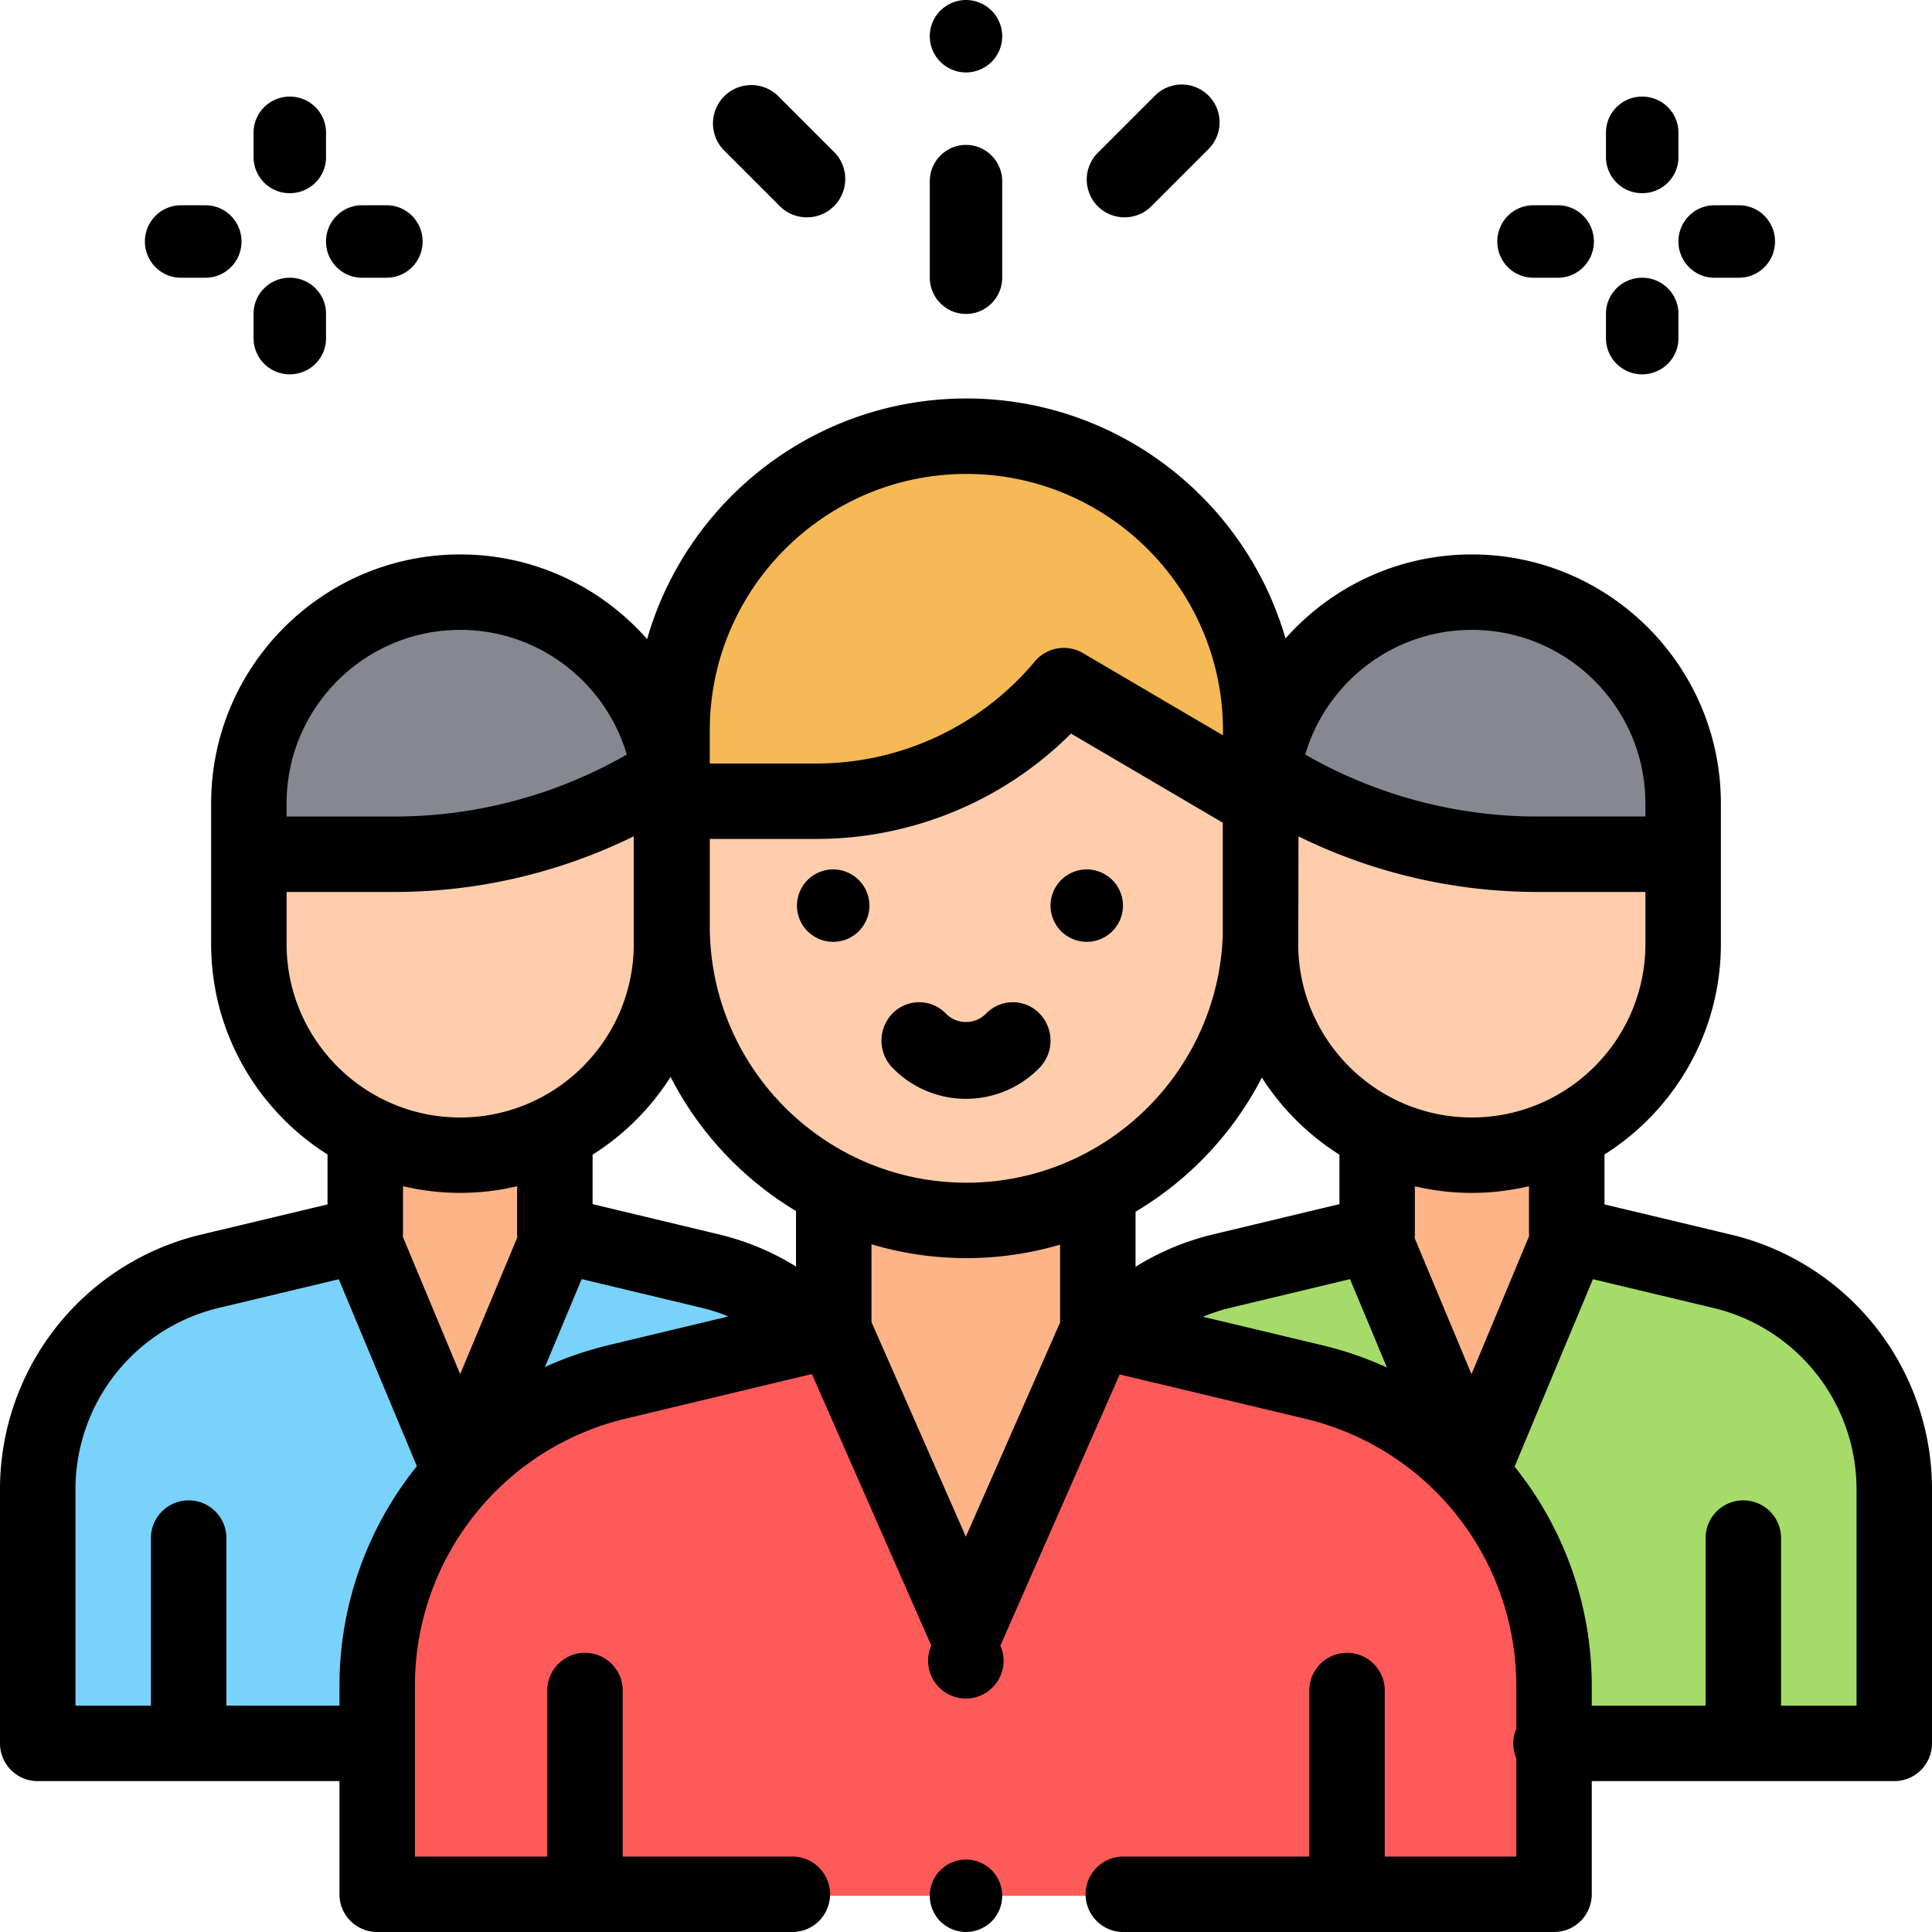 <svg width="160" height="160" xmlns="http://www.w3.org/2000/svg"><g fill="none"><path d="M68 110.101a18.676 18.676 0 0 0-9.105-5.185l-12.906-3.077-.006.009.006-.009V94h-15.76v7.864l-12.874 3.06C8.938 106.924 3 114.41 3 123.02V144h28.534L68 110.101z" fill="#78D2FA"/><path fill="#FFB487" d="M46 94v8.184L37.996 122 30 102.212V94z"/><path d="M56 67v10.73C56 87.267 48.165 95 38.5 95S21 87.268 21 77.73V67h35z" fill="#FFCDAC"/><path d="M56 71v-4.269C56 56.94 48.165 49 38.5 49S21 56.939 21 66.731V71h12.063a41.314 41.314 0 0 0 21.446-6.012" fill="#878791"/><path d="M92 110.101a18.676 18.676 0 0 1 9.105-5.185l12.906-3.077.006.009-.006-.009V94h15.76v7.864l12.874 3.06c8.417 2 14.355 9.486 14.355 18.096V144h-28.534L92 110.101z" fill="#A5DC69"/><path d="M68.631 110l-17.823 4.314C39.192 117.126 31 127.617 31 139.684V157h97v-17.302c0-12.072-8.2-22.568-19.825-25.373l-17.778-4.29L68.631 110z" fill="#FF5A5A"/><path d="M130 94.248v8.04l-8.156 19.37-8.164-19.398v-8.012zm-50.098 40.671l11.683-26.311a9.508 9.508 0 0 1-1.361-4.905v-2.53H69.568v2.53a9.507 9.507 0 0 1-1.357 4.898l11.691 26.318z" fill="#FFB487"/><path d="M105 60v16.74C105 90.137 94.03 101 80.5 101S56 90.138 56 76.74V60h49z" fill="#FFCDAC"/><path d="M80.5 36C66.97 36 56 46.826 56 60.18V66h11.979c7.963 0 15.517-3.48 20.631-9.503L105 66v-5.82C105 46.825 94.032 36 80.5 36z" fill="#F5B955"/><path d="M104 67v10.73c0 9.538 7.835 17.27 17.5 17.27S139 87.268 139 77.73V67h-35z" fill="#FFCDAC"/><path d="M104 71v-4.269C104 56.94 111.835 49 121.5 49S139 56.939 139 66.731V71h-12.063a41.314 41.314 0 0 1-21.446-6.012" fill="#878791"/><path d="M80 154a3.02 3.02 0 0 0-2.121.879A3.023 3.023 0 0 0 77 157c0 .789.32 1.563.879 2.121A3.022 3.022 0 0 0 80 160c.789 0 1.563-.321 2.12-.879A3.02 3.02 0 0 0 83 157a3.02 3.02 0 0 0-.88-2.121A3.021 3.021 0 0 0 80 154z" fill="#000"/><path d="M143.3 102.233l-10.424-2.49V95.61c5.786-3.656 9.64-10.103 9.64-17.436V66.533c0-11.368-9.253-20.617-20.626-20.617-6.135 0-11.65 2.695-15.431 6.958C103.147 41.41 92.554 33 80.032 33 67.49 33 56.883 41.436 53.59 52.929c-3.783-4.295-9.318-7.013-15.48-7.013-11.372 0-20.625 9.249-20.625 20.617v11.641c0 7.334 3.854 13.78 9.64 17.436v4.134l-10.424 2.489A21.677 21.677 0 0 0 0 123.383v20.998c0 1.726 1.4 3.124 3.125 3.124h24.988v9.371c0 1.725 1.4 3.124 3.125 3.124h34.283a3.125 3.125 0 1 0 0-6.247H51.57v-13.749a3.125 3.125 0 0 0-6.25 0v13.749H34.363v-14.094a22.744 22.744 0 0 1 17.505-22.186l15.37-3.681 9.889 22.49a3.125 3.125 0 1 0 5.721 0l9.88-22.457 15.325 3.66a22.741 22.741 0 0 1 17.52 22.188v3.486a3.114 3.114 0 0 0 0 2.444v8.15H114.68v-13.749a3.125 3.125 0 0 0-6.25 0v13.749H93.125a3.125 3.125 0 1 0 0 6.247h35.573a3.125 3.125 0 0 0 3.125-3.124v-9.371h25.052a3.125 3.125 0 0 0 3.125-3.124v-20.998a21.677 21.677 0 0 0-16.7-21.15zm-16.668.145l-4.77 11.42-4.708-11.27a3.12 3.12 0 0 0 .02-.43v-3.857c1.516.356 3.093.55 4.716.55a20.6 20.6 0 0 0 4.735-.555v3.973c0 .057.004.113.007.169zm-60.71 2.51a21.704 21.704 0 0 0-6.386-2.662l-10.46-2.506v-4.096a20.769 20.769 0 0 0 6.458-6.437 27.691 27.691 0 0 0 10.389 11.104v4.596zm-7.14-28.184v-7.226h8.792a29.83 29.83 0 0 0 21.121-8.728l12.57 7.382v9.305c-.39 11.374-9.76 20.509-21.233 20.509-11.718 0-21.25-9.53-21.25-21.242zm35.26 23.645a27.69 27.69 0 0 0 10.46-11.107 20.781 20.781 0 0 0 6.423 6.382v4.096l-10.46 2.506a21.71 21.71 0 0 0-6.423 2.684v-4.56zm27.848-7.806c-7.927 0-14.376-6.446-14.376-14.369v-.51c.011-.319.019-8.399.019-8.399a44.878 44.878 0 0 0 19.794 4.603h8.939v4.306c0 7.923-6.45 14.37-14.376 14.37zm0-40.38c7.926 0 14.375 6.447 14.375 14.37v1.087h-8.938a38.623 38.623 0 0 1-19.234-5.13c1.752-5.962 7.274-10.326 13.797-10.326zM58.78 60.49c0-11.713 9.533-21.241 21.251-21.241 11.718 0 21.25 9.529 21.25 21.241v.408l-11.598-6.812a3.126 3.126 0 0 0-3.978.687 23.604 23.604 0 0 1-18.131 8.459H58.78V60.49zm-35.046 6.044c0-7.924 6.449-14.37 14.375-14.37 6.523 0 12.045 4.365 13.797 10.326a38.626 38.626 0 0 1-19.234 5.131h-8.938v-1.087zm0 7.335h8.938a44.877 44.877 0 0 0 19.813-4.612v8.918c0 7.923-6.45 14.37-14.376 14.37-7.926 0-14.375-6.447-14.375-14.37v-4.306zM38.11 98.79c1.623 0 3.2-.194 4.715-.55v3.77a3.014 3.014 0 0 0-.005.177c0 .098.01.196.02.294l-4.73 11.316-4.745-11.364c.005-.075.01-.15.01-.225v-3.973c1.521.359 3.106.555 4.735.555zm-9.997 40.868v1.599H18.75v-13.879a3.125 3.125 0 0 0-6.25 0v13.879H6.25v-17.875a15.45 15.45 0 0 1 11.902-15.074l9.906-2.365 6.465 15.48a28.992 28.992 0 0 0-6.41 18.235zm22.299-28.261a29.383 29.383 0 0 0-5.284 1.815l3.044-7.285 9.907 2.373c.769.184 1.518.428 2.242.723l-9.91 2.374zm29.576 15.865l-7.815-17.773v-6.443a27.42 27.42 0 0 0 7.859 1.146 27.43 27.43 0 0 0 7.76-1.116v6.447l-7.804 17.739zm19.634-18.215c.742-.306 1.51-.558 2.299-.747l9.883-2.367 3.056 7.318a29.386 29.386 0 0 0-5.356-1.844l-9.882-2.36zm54.128 32.21h-6.25v-13.879a3.125 3.125 0 0 0-6.25 0v13.879h-9.427v-1.584a28.99 28.99 0 0 0-6.39-18.213l6.485-15.523 9.93 2.371a15.449 15.449 0 0 1 11.902 15.074v17.875z" fill="#000"/><path d="M69 72c-.789 0-1.563.321-2.121.879A3.023 3.023 0 0 0 66 75c0 .789.32 1.563.879 2.121A3.023 3.023 0 0 0 69 78c.792 0 1.563-.321 2.12-.879A3.01 3.01 0 0 0 72 75a3.01 3.01 0 0 0-.88-2.121A3.021 3.021 0 0 0 69 72zm21 6c.789 0 1.563-.321 2.12-.879A3.01 3.01 0 0 0 93 75a3.01 3.01 0 0 0-.88-2.121A3.021 3.021 0 0 0 90 72c-.789 0-1.563.321-2.121.879A3.023 3.023 0 0 0 87 75c0 .789.32 1.563.879 2.121A3.023 3.023 0 0 0 90 78zm-3.914 5.932a3.078 3.078 0 0 0-4.413 0 2.336 2.336 0 0 1-3.346 0 3.078 3.078 0 0 0-4.413 0 3.228 3.228 0 0 0 0 4.501 8.496 8.496 0 0 0 12.172 0 3.228 3.228 0 0 0 0-4.5zM126.979 23h2.042c1.645 0 2.979-1.343 2.979-3s-1.334-3-2.979-3h-2.042c-1.645 0-2.979 1.343-2.979 3s1.334 3 2.979 3zm15 0h2.042c1.645 0 2.979-1.343 2.979-3s-1.334-3-2.979-3h-2.042c-1.645 0-2.979 1.343-2.979 3s1.333 3 2.979 3zM136 31c1.657 0 3-1.333 3-2.979V25.98c0-1.646-1.343-2.979-3-2.979s-3 1.333-3 2.979v2.042a2.989 2.989 0 0 0 3 2.979zm0-15c1.657 0 3-1.333 3-2.979V10.98c0-1.647-1.343-2.98-3-2.98s-3 1.333-3 2.979v2.042A2.989 2.989 0 0 0 136 16zM14.979 23h2.042C18.666 23 20 21.657 20 20s-1.334-3-2.979-3H14.98C13.334 17 12 18.343 12 20s1.334 3 2.979 3zm15 0h2.042C33.666 23 35 21.657 35 20s-1.334-3-2.979-3H29.98C28.334 17 27 18.343 27 20s1.334 3 2.979 3zM24 31c1.657 0 3-1.333 3-2.979V25.98c0-1.647-1.343-2.98-3-2.98s-3 1.333-3 2.979v2.042A2.989 2.989 0 0 0 24 31zm0-15c1.657 0 3-1.333 3-2.979V10.98C27 9.333 25.657 8 24 8s-3 1.333-3 2.979v2.042A2.989 2.989 0 0 0 24 16zm56 10c1.657 0 3-1.353 3-3.023v-7.954C83 13.353 81.657 12 80 12s-3 1.353-3 3.023v7.954C77 24.647 78.343 26 80 26zm0-20c.789 0 1.563-.321 2.12-.879.56-.558.88-1.332.88-2.121a3.02 3.02 0 0 0-.88-2.121A3.021 3.021 0 0 0 80 0c-.789 0-1.563.321-2.121.879A3.021 3.021 0 0 0 77 3c0 .789.32 1.563.879 2.121A3.023 3.023 0 0 0 80 6zM64.578 17.07c.62.62 1.433.93 2.246.93s1.626-.31 2.246-.93a3.176 3.176 0 0 0 0-4.492L64.422 7.93a3.177 3.177 0 0 0-4.492 4.492l4.648 4.648zm28.554.93c.802 0 1.603-.306 2.215-.917l4.736-4.736a3.132 3.132 0 0 0-4.43-4.43l-4.736 4.736A3.132 3.132 0 0 0 93.132 18z" fill="#000"/></g></svg>